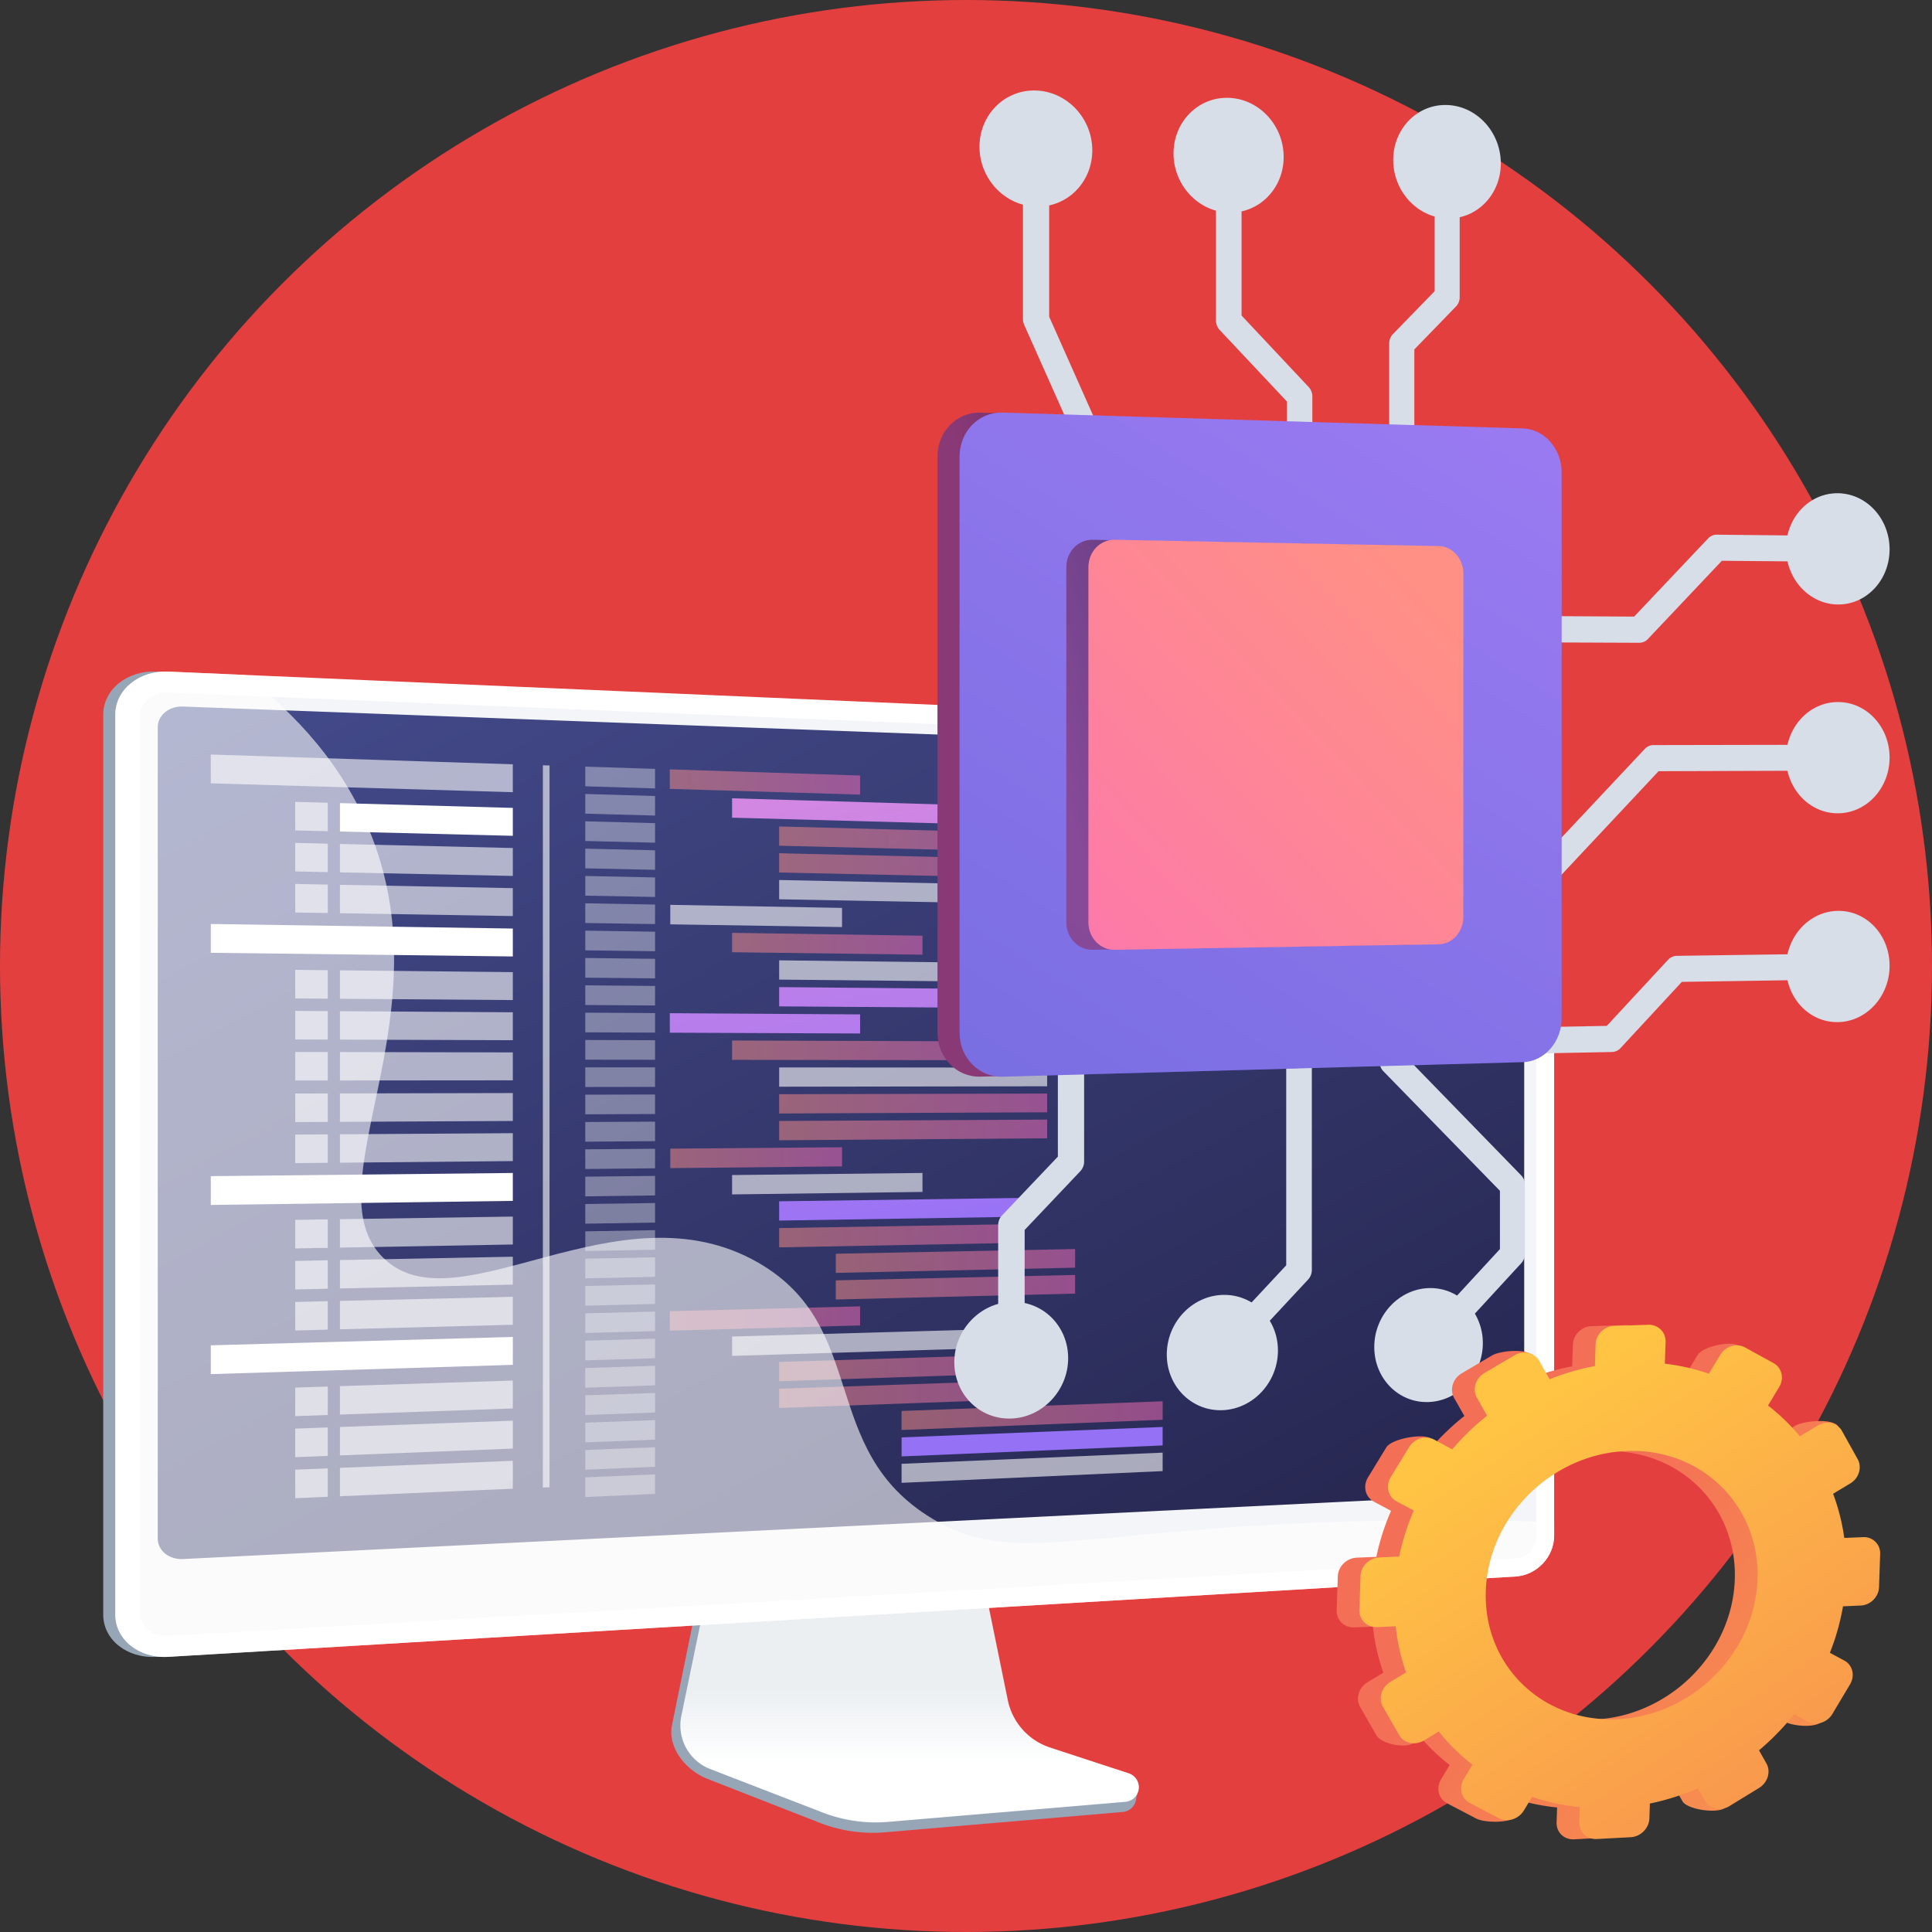 <svg xmlns="http://www.w3.org/2000/svg" xmlns:xlink="http://www.w3.org/1999/xlink" viewBox="0 0 2800 2800">
  <rect x="0" y="0" width="2800" height="2800" fill="#333333" stroke="none"/>
  <defs>
    <linearGradient id="b0bffa53-f574-4559-9baf-8047b14fb5a6" x1="1318.27" y1="2339.41" x2="1318.27" y2="2556.48" gradientUnits="userSpaceOnUse">
      <stop offset="0.49" stop-color="#ebeff2"/>
      <stop offset="1" stop-color="#fff"/>
    </linearGradient>
    <linearGradient id="fdfbf64a-bc36-46f7-bc24-df05e4679cb2" x1="723.3" y1="767.64" x2="1646.06" y2="2460.1" gradientUnits="userSpaceOnUse">
      <stop offset="0" stop-color="#444b8c"/>
      <stop offset="1" stop-color="#26264f"/>
    </linearGradient>
    <linearGradient id="bc1baceb-b1f5-4f51-818b-7d07168bcb05" x1="1215.38" y1="922.28" x2="1381.02" y2="1931.9" gradientUnits="userSpaceOnUse">
      <stop offset="0" stop-color="#e38ddd"/>
      <stop offset="1" stop-color="#9571f6"/>
    </linearGradient>
    <linearGradient id="a068e099-16c1-4cd7-9c55-a03e2e22319a" x1="1129.21" y1="1216.48" x2="1517.61" y2="1216.48" gradientUnits="userSpaceOnUse">
      <stop offset="0" stop-color="#ff9085"/>
      <stop offset="1" stop-color="#fb6fbb"/>
    </linearGradient>
    <linearGradient id="f3a15b0e-6255-4839-967e-b022bc6c5f0c" x1="1129.21" y1="1254.73" x2="1517.61" y2="1254.73" xlink:href="#a068e099-16c1-4cd7-9c55-a03e2e22319a"/>
    <linearGradient id="bb5c38af-adf2-4437-86e1-89bc4fe548b9" x1="1060.98" y1="1367.78" x2="1336.94" y2="1367.78" xlink:href="#a068e099-16c1-4cd7-9c55-a03e2e22319a"/>
    <linearGradient id="b09274f3-1152-4535-b0ec-f0449c3fd769" x1="1218.91" y1="922.89" x2="1370.47" y2="1846.68" xlink:href="#bc1baceb-b1f5-4f51-818b-7d07168bcb05"/>
    <linearGradient id="e2e2ec6a-9485-4315-8a43-ef0b1316b60a" x1="970.74" y1="1133.33" x2="1246.52" y2="1133.33" xlink:href="#a068e099-16c1-4cd7-9c55-a03e2e22319a"/>
    <linearGradient id="f3aaf8c4-f0db-4fdc-9bbc-8cae501f6c60" x1="1129.21" y1="1981.75" x2="1517.61" y2="1981.75" xlink:href="#a068e099-16c1-4cd7-9c55-a03e2e22319a"/>
    <linearGradient id="bf085c89-bc71-46ba-8878-1e012d5c57f4" x1="1129.21" y1="2019.99" x2="1517.61" y2="2019.99" xlink:href="#a068e099-16c1-4cd7-9c55-a03e2e22319a"/>
    <linearGradient id="f85de5cb-7b82-482b-b117-006080d2bb19" x1="1306.64" y1="2051.66" x2="1684.99" y2="2051.66" xlink:href="#a068e099-16c1-4cd7-9c55-a03e2e22319a"/>
    <linearGradient id="bbc27ccb-d4e6-43fb-968e-c58c03c754ff" x1="1336.68" y1="1119.47" x2="1455.07" y2="1841.04" xlink:href="#bc1baceb-b1f5-4f51-818b-7d07168bcb05"/>
    <linearGradient id="eb0f0278-4956-43e9-9e08-691adb99299f" x1="970.74" y1="1910.9" x2="1246.52" y2="1910.9" xlink:href="#a068e099-16c1-4cd7-9c55-a03e2e22319a"/>
    <linearGradient id="bfe29d5b-8344-4f85-a5c9-0b5b3e9928a9" x1="1060.98" y1="1522.27" x2="1453.28" y2="1522.27" xlink:href="#a068e099-16c1-4cd7-9c55-a03e2e22319a"/>
    <linearGradient id="a345ca21-790f-4a55-8e9d-a963bd576eba" x1="1129.21" y1="1599.32" x2="1517.61" y2="1599.32" xlink:href="#a068e099-16c1-4cd7-9c55-a03e2e22319a"/>
    <linearGradient id="a6aa8cbe-3754-4b9d-b6f3-f5c1b9e0d773" x1="1129.21" y1="1637.56" x2="1517.61" y2="1637.56" xlink:href="#a068e099-16c1-4cd7-9c55-a03e2e22319a"/>
    <linearGradient id="eb1133b8-a044-4eb6-9816-336fdecebdeb" x1="971.43" y1="1677.82" x2="1220.33" y2="1677.82" xlink:href="#a068e099-16c1-4cd7-9c55-a03e2e22319a"/>
    <linearGradient id="fc8b27dd-ba31-4809-bffd-21c52bc40bf3" x1="1178.68" y1="984.03" x2="1316.26" y2="1822.61" xlink:href="#bc1baceb-b1f5-4f51-818b-7d07168bcb05"/>
    <linearGradient id="af671d5a-b6a7-4c96-b3a0-1c47fa90d36b" x1="1129.21" y1="1790.84" x2="1480.31" y2="1790.84" xlink:href="#a068e099-16c1-4cd7-9c55-a03e2e22319a"/>
    <linearGradient id="b37c4338-401d-4967-abbf-1f2699bbc347" x1="1211.27" y1="1827.48" x2="1558.14" y2="1827.48" xlink:href="#a068e099-16c1-4cd7-9c55-a03e2e22319a"/>
    <linearGradient id="fff40c52-b1b1-4381-9b78-ddf7bb0b1e08" x1="1211.27" y1="1865.55" x2="1558.14" y2="1865.55" xlink:href="#a068e099-16c1-4cd7-9c55-a03e2e22319a"/>
    <linearGradient id="a9dbeadb-de23-4433-9e21-ad7cd0f31ada" x1="1020.78" y1="947.93" x2="1173.25" y2="1877.24" xlink:href="#bc1baceb-b1f5-4f51-818b-7d07168bcb05"/>
    <linearGradient id="ae83746a-645d-4310-8f5a-63fc0da975db" x1="1929.14" y1="1052.08" x2="1441.59" y2="1113.02" gradientUnits="userSpaceOnUse">
      <stop offset="0" stop-color="#311944"/>
      <stop offset="1" stop-color="#893976"/>
    </linearGradient>
    <linearGradient id="ae033803-b623-4eeb-aae1-eaa0251c66c6" x1="2468.87" y1="60.27" x2="1000.08" y2="2368.25" gradientUnits="userSpaceOnUse">
      <stop offset="0" stop-color="#aa80f9"/>
      <stop offset="1" stop-color="#6165d7"/>
    </linearGradient>
    <linearGradient id="a2f11994-971e-4c6a-b57a-1a30fd1ac0c3" x1="1888.37" y1="1053.09" x2="1541.96" y2="1162.15" xlink:href="#ae83746a-645d-4310-8f5a-63fc0da975db"/>
    <linearGradient id="a1779b72-7f5c-45b1-9d5b-61347c1ac0c8" x1="2344.75" y1="-18.72" x2="875.96" y2="2289.27" xlink:href="#ae033803-b623-4eeb-aae1-eaa0251c66c6"/>
    <linearGradient id="bb17e404-aacf-44f2-831a-b96e8af5ed4c" x1="2074.81" y1="858.46" x2="1314.63" y2="1589.77" xlink:href="#a068e099-16c1-4cd7-9c55-a03e2e22319a"/>
    <linearGradient id="bb9fd7ad-877b-4b12-89e1-c4b53d19c15e" x1="2037.53" y1="819.71" x2="1277.35" y2="1551.03" xlink:href="#a068e099-16c1-4cd7-9c55-a03e2e22319a"/>
    <linearGradient id="f64f3927-a041-40ed-be0f-9a15d293ba53" x1="3163.86" y1="3021.11" x2="2249.43" y2="2226.43" gradientUnits="userSpaceOnUse">
      <stop offset="0" stop-color="#ffc444"/>
      <stop offset="1" stop-color="#f36f56"/>
    </linearGradient>
    <linearGradient id="eceae827-629c-442e-98f8-29020f515747" x1="2190.08" y1="2055.79" x2="2891.62" y2="3110.52" xlink:href="#f64f3927-a041-40ed-be0f-9a15d293ba53"/>
  </defs>
  <g style="isolation: isolate">
    <g id="e039cbd3-25d4-4e06-bb3c-3020190ba489" data-name="Calque 2">
      <g id="a24a24a1-2722-46e2-a495-77ba2b9c14f6" data-name="Illustration">
        <g>
          <circle cx="1400" cy="1400" r="1400" style="fill: #e43f3f"/>
          <g>
            <g>
              <path d="M1517.89,2546.28a92.33,92.33,0,0,1-61.23-69.52l-45.51-225.24-389.3,13.82L973.94,2500c-6.71,32.87,20.15,65.84,51.08,77.94l162.88,63.73a211.75,211.75,0,0,0,95.22,13.8L1627.34,2626a21.35,21.35,0,0,0,19.3-18.91c1.17-10.15,8.22-21.55-1.37-24.73Z" style="fill: #97a6b7"/>
              <path d="M1521.74,2532.59a91.59,91.59,0,0,1-61.17-68.66l-45.46-222.41-379.81,13.67-47.87,231.7a67.8,67.8,0,0,0,41.94,76.94l162.71,62.93a213.93,213.93,0,0,0,95.13,13.63l343.87-29.08a21.22,21.22,0,0,0,4.82-41.3Z" style="fill: url(#b0bffa53-f574-4559-9baf-8047b14fb5a6)"/>
            </g>
            <g>
              <g>
                <path d="M226.36,2401.22c-42.22,2.52-76.75-24.87-76.75-61.06V1035.65c0-36.2,34.53-64.15,76.75-62.32L2187.2,1109.08c31,1.34,47.63-23.68,47.63,7.11V2225.66c0,30.79-25.1,57.33-56.09,59.17Z" style="fill: #97a6b7"/>
                <path d="M243.91,2401.22c-42.22,2.52-76.76-24.87-76.76-61.06V1035.65c0-36.2,34.54-64.15,76.76-62.32l1952.37,84.6c31,1.34,56.1,27.47,56.1,58.26V2225.66c0,30.79-25.1,57.33-56.1,59.17Z" style="fill: #fff"/>
                <path d="M2196.28,1084,243.91,1003.72c-22.57-.93-40.92,14-40.92,33.31V2338.19c0,19.33,18.35,33.94,40.92,32.65l1952.37-112.12c16.62-.95,30-15.11,30-31.63V1115.18A31.49,31.49,0,0,0,2196.28,1084Z" style="fill: #d8dee8;opacity: 0.3;mix-blend-mode: multiply"/>
              </g>
              <g>
                <path d="M2181.78,2164.84,265.07,2259.46c-20.12,1-36.47-12.31-36.47-29.71V1054.12c0-17.4,16.35-30.9,36.47-30.15l1916.71,71.14a28.43,28.43,0,0,1,27.21,28.16V2136.35A28.86,28.86,0,0,1,2181.78,2164.84Z" style="fill: url(#fdfbf64a-bc36-46f7-bc24-df05e4679cb2)"/>
                <polygon points="743.22 1148.13 305.49 1135.25 305.49 1093.52 743.22 1107.67 743.22 1148.13" style="fill: #fff;opacity: 0.6;mix-blend-mode: soft-light"/>
                <polygon points="949.36 1142.64 848.24 1139.58 848.24 1111.07 949.36 1114.34 949.36 1142.64" style="fill: #fff;opacity: 0.36;mix-blend-mode: soft-light"/>
                <polygon points="949.36 1181.97 848.24 1179.2 848.24 1150.69 949.36 1153.66 949.36 1181.97" style="fill: #fff;opacity: 0.36;mix-blend-mode: soft-light"/>
                <polygon points="1453.29 1195.76 1060.98 1185.02 1060.98 1156.95 1453.29 1168.51 1453.29 1195.76" style="fill: url(#bc1baceb-b1f5-4f51-818b-7d07168bcb05)"/>
                <polygon points="1517.61 1235.2 1129.21 1225.69 1129.21 1197.77 1517.61 1208.08 1517.61 1235.2" style="opacity: 0.5;fill: url(#a068e099-16c1-4cd7-9c55-a03e2e22319a)"/>
                <polygon points="1517.61 1272.88 1129.21 1264.5 1129.21 1236.57 1517.61 1245.76 1517.61 1272.88" style="opacity: 0.5;fill: url(#f3a15b0e-6255-4839-967e-b022bc6c5f0c)"/>
                <polygon points="1517.61 1310.56 1129.21 1303.3 1129.21 1275.37 1517.61 1283.44 1517.61 1310.56" style="fill: #fff;opacity: 0.6;mix-blend-mode: soft-light"/>
                <polygon points="949.36 1221.29 848.24 1218.82 848.24 1190.3 949.36 1192.99 949.36 1221.29" style="fill: #fff;opacity: 0.36;mix-blend-mode: soft-light"/>
                <polygon points="949.36 1260.62 848.24 1258.43 848.24 1229.92 949.36 1232.31 949.36 1260.62" style="fill: #fff;opacity: 0.36;mix-blend-mode: soft-light"/>
                <polygon points="949.36 1299.94 848.24 1298.05 848.24 1269.54 949.36 1271.64 949.36 1299.94" style="fill: #fff;opacity: 0.36;mix-blend-mode: soft-light"/>
                <polygon points="949.36 1339.26 848.24 1337.67 848.24 1309.15 949.36 1310.96 949.36 1339.26" style="fill: #fff;opacity: 0.36;mix-blend-mode: soft-light"/>
                <polygon points="1220.33 1343.55 971.43 1339.61 971.43 1311.36 1220.33 1315.81 1220.33 1343.55" style="fill: #fff;opacity: 0.6;mix-blend-mode: soft-light"/>
                <polygon points="949.36 1378.59 848.24 1377.28 848.24 1348.77 949.36 1350.29 949.36 1378.59" style="fill: #fff;opacity: 0.36;mix-blend-mode: soft-light"/>
                <polygon points="949.36 1417.91 848.24 1416.9 848.24 1388.39 949.36 1389.61 949.36 1417.91" style="fill: #fff;opacity: 0.36;mix-blend-mode: soft-light"/>
                <polygon points="949.36 1457.24 848.24 1456.52 848.24 1428 949.36 1428.93 949.36 1457.24" style="fill: #fff;opacity: 0.36;mix-blend-mode: soft-light"/>
                <polygon points="1336.94 1383.59 1060.98 1380.03 1060.98 1351.96 1336.94 1356.1 1336.94 1383.59" style="opacity: 0.5;fill: url(#bb5c38af-adf2-4437-86e1-89bc4fe548b9)"/>
                <polygon points="1480.31 1423.23 1129.21 1419.72 1129.21 1391.79 1480.31 1396.04 1480.31 1423.23" style="fill: #fff;opacity: 0.6;mix-blend-mode: soft-light"/>
                <polygon points="1480.31 1461.02 1129.21 1458.52 1129.21 1430.59 1480.31 1433.83 1480.31 1461.02" style="fill: url(#b09274f3-1152-4535-b0ec-f0449c3fd769)"/>
                <polygon points="949.36 1496.56 848.24 1496.13 848.24 1467.62 949.36 1468.26 949.36 1496.56" style="fill: #fff;opacity: 0.36;mix-blend-mode: soft-light"/>
                <polygon points="949.36 1535.88 848.24 1535.75 848.24 1507.23 949.36 1507.58 949.36 1535.88" style="fill: #fff;opacity: 0.36;mix-blend-mode: soft-light"/>
                <polygon points="949.36 1575.21 848.24 1575.37 848.24 1546.85 949.36 1546.91 949.36 1575.21" style="fill: #fff;opacity: 0.36;mix-blend-mode: soft-light"/>
                <polygon points="949.36 1614.53 848.24 1614.98 848.24 1586.47 949.36 1586.23 949.36 1614.53" style="fill: #fff;opacity: 0.36;mix-blend-mode: soft-light"/>
                <polygon points="949.36 1653.86 848.24 1654.6 848.24 1626.09 949.36 1625.56 949.36 1653.86" style="fill: #fff;opacity: 0.36;mix-blend-mode: soft-light"/>
                <polygon points="949.36 1693.18 848.24 1694.22 848.24 1665.7 949.36 1664.88 949.36 1693.18" style="fill: #fff;opacity: 0.36;mix-blend-mode: soft-light"/>
                <polygon points="949.36 1732.51 848.24 1733.83 848.24 1705.32 949.36 1704.2 949.36 1732.51" style="fill: #fff;opacity: 0.36;mix-blend-mode: soft-light"/>
                <polygon points="949.36 1771.83 848.24 1773.45 848.24 1744.93 949.36 1743.53 949.36 1771.83" style="fill: #fff;opacity: 0.36;mix-blend-mode: soft-light"/>
                <polygon points="949.36 1811.16 848.24 1813.07 848.24 1784.55 949.36 1782.85 949.36 1811.16" style="fill: #fff;opacity: 0.36;mix-blend-mode: soft-light"/>
                <polygon points="949.36 1850.48 848.24 1852.68 848.24 1824.17 949.36 1822.18 949.36 1850.48" style="fill: #fff;opacity: 0.36;mix-blend-mode: soft-light"/>
                <polygon points="949.36 1889.8 848.24 1892.3 848.24 1863.79 949.36 1861.5 949.36 1889.8" style="fill: #fff;opacity: 0.36;mix-blend-mode: soft-light"/>
                <polygon points="949.36 1929.13 848.24 1931.91 848.24 1903.4 949.36 1900.83 949.36 1929.13" style="fill: #fff;opacity: 0.36;mix-blend-mode: soft-light"/>
                <polygon points="949.36 1968.45 848.24 1971.53 848.24 1943.02 949.36 1940.15 949.36 1968.45" style="fill: #fff;opacity: 0.36;mix-blend-mode: soft-light"/>
                <polygon points="949.36 2007.78 848.24 2011.15 848.24 1982.63 949.36 1979.47 949.36 2007.78" style="fill: #fff;opacity: 0.36;mix-blend-mode: soft-light"/>
                <polygon points="949.36 2047.1 848.24 2050.76 848.24 2022.25 949.36 2018.8 949.36 2047.1" style="fill: #fff;opacity: 0.36;mix-blend-mode: soft-light"/>
                <polygon points="949.36 2086.43 848.24 2090.38 848.24 2061.87 949.36 2058.12 949.36 2086.43" style="fill: #fff;opacity: 0.36;mix-blend-mode: soft-light"/>
                <polygon points="949.36 2125.75 848.24 2130 848.24 2101.49 949.36 2097.45 949.36 2125.75" style="fill: #fff;opacity: 0.36;mix-blend-mode: soft-light"/>
                <polygon points="949.36 2165.07 848.24 2169.61 848.24 2141.1 949.36 2136.77 949.36 2165.07" style="fill: #fff;opacity: 0.36;mix-blend-mode: soft-light"/>
                <polygon points="1246.52 1151.63 970.74 1143.29 970.74 1115.03 1246.52 1123.95 1246.52 1151.63" style="opacity: 0.5;fill: url(#e2e2ec6a-9485-4315-8a43-ef0b1316b60a)"/>
                <polygon points="1453.29 1953.11 1060.98 1965.05 1060.98 1936.98 1453.29 1925.85 1453.29 1953.11" style="fill: #fff;opacity: 0.6;mix-blend-mode: soft-light"/>
                <polygon points="1517.61 1988.83 1129.21 2001.78 1129.21 1973.85 1517.61 1961.71 1517.61 1988.83" style="opacity: 0.5;fill: url(#f3aaf8c4-f0db-4fdc-9bbc-8cae501f6c60)"/>
                <polygon points="1517.61 2026.51 1129.21 2040.59 1129.21 2012.66 1517.61 1999.39 1517.61 2026.51" style="opacity: 0.5;fill: url(#bf085c89-bc71-46ba-8878-1e012d5c57f4)"/>
                <polygon points="1684.99 2057.64 1306.64 2072.45 1306.64 2044.89 1684.99 2030.87 1684.99 2057.64" style="opacity: 0.5;fill: url(#f85de5cb-7b82-482b-b117-006080d2bb19)"/>
                <polygon points="1684.99 2094.84 1306.64 2110.74 1306.64 2083.18 1684.99 2068.07 1684.99 2094.84" style="fill: url(#bbc27ccb-d4e6-43fb-968e-c58c03c754ff)"/>
                <polygon points="1684.99 2132.04 1306.64 2149.03 1306.64 2121.47 1684.99 2105.27 1684.99 2132.04" style="fill: #fff;opacity: 0.6;mix-blend-mode: soft-light"/>
                <polygon points="1246.52 1920.94 970.74 1928.54 970.74 1900.28 1246.52 1893.25 1246.52 1920.94" style="opacity: 0.5;fill: url(#eb0f0278-4956-43e9-9e08-691adb99299f)"/>
                <polygon points="1453.29 1536.57 1060.98 1536.04 1060.98 1507.96 1453.29 1509.31 1453.29 1536.57" style="opacity: 0.5;fill: url(#bfe29d5b-8344-4f85-a5c9-0b5b3e9928a9)"/>
                <polygon points="1517.61 1574.33 1129.21 1574.93 1129.21 1547 1517.61 1547.21 1517.61 1574.33" style="fill: #fff;opacity: 0.6;mix-blend-mode: soft-light"/>
                <polygon points="1517.61 1612.02 1129.21 1613.74 1129.21 1585.81 1517.61 1584.89 1517.61 1612.02" style="opacity: 0.5;fill: url(#a345ca21-790f-4a55-8e9d-a963bd576eba)"/>
                <polygon points="1517.61 1649.7 1129.21 1652.54 1129.21 1624.61 1517.61 1622.58 1517.61 1649.7" style="opacity: 0.5;fill: url(#a6aa8cbe-3754-4b9d-b6f3-f5c1b9e0d773)"/>
                <polygon points="1220.33 1690.41 971.43 1692.96 971.43 1664.7 1220.33 1662.68 1220.33 1690.41" style="opacity: 0.5;fill: url(#eb1133b8-a044-4eb6-9816-336fdecebdeb)"/>
                <polygon points="1336.94 1727.43 1060.98 1731.04 1060.98 1702.97 1336.94 1699.93 1336.94 1727.43" style="fill: #fff;opacity: 0.6;mix-blend-mode: soft-light"/>
                <polygon points="1480.31 1763.34 1129.21 1768.95 1129.21 1741.03 1480.31 1736.14 1480.31 1763.34" style="fill: url(#fc8b27dd-ba31-4809-bffd-21c52bc40bf3)"/>
                <polygon points="1480.31 1801.13 1129.21 1807.76 1129.21 1779.83 1480.31 1773.93 1480.31 1801.13" style="opacity: 0.5;fill: url(#af671d5a-b6a7-4c96-b3a0-1c47fa90d36b)"/>
                <polygon points="1558.14 1837.22 1211.27 1844.78 1211.27 1817.02 1558.14 1810.18 1558.14 1837.22" style="opacity: 0.5;fill: url(#b37c4338-401d-4967-abbf-1f2699bbc347)"/>
                <polygon points="1558.14 1874.79 1211.27 1883.34 1211.27 1855.59 1558.14 1847.75 1558.14 1874.79" style="opacity: 0.5;fill: url(#fff40c52-b1b1-4381-9b78-ddf7bb0b1e08)"/>
                <polygon points="1246.52 1497.82 970.74 1496.65 970.74 1468.39 1246.52 1470.14 1246.52 1497.82" style="fill: url(#a9dbeadb-de23-4433-9e21-ad7cd0f31ada)"/>
                <polygon points="743.22 1211.33 492.67 1205.11 492.67 1163.92 743.22 1170.88 743.22 1211.33" style="fill: #fff;mix-blend-mode: soft-light"/>
                <polygon points="427.87 1203.5 475.05 1204.67 475.05 1163.43 427.87 1162.12 427.87 1203.5" style="fill: #fff;opacity: 0.6;mix-blend-mode: soft-light"/>
                <polygon points="743.22 1269.48 492.67 1264.32 492.67 1223.13 743.22 1229.03 743.22 1269.48" style="fill: #fff;opacity: 0.6;mix-blend-mode: soft-light"/>
                <polygon points="427.87 1262.98 475.05 1263.95 475.05 1222.71 427.87 1221.6 427.87 1262.98" style="fill: #fff;opacity: 0.6;mix-blend-mode: soft-light"/>
                <polygon points="743.22 1327.63 492.67 1323.52 492.67 1282.33 743.22 1287.18 743.22 1327.63" style="fill: #fff;opacity: 0.6;mix-blend-mode: soft-light"/>
                <polygon points="427.87 1322.46 475.05 1323.23 475.05 1281.99 427.87 1281.08 427.87 1322.46" style="fill: #fff;opacity: 0.6;mix-blend-mode: soft-light"/>
                <polygon points="743.22 1740.4 305.49 1746.3 305.49 1704.57 743.22 1699.95 743.22 1740.4" style="fill: #fff;mix-blend-mode: soft-light"/>
                <polygon points="743.22 1803.61 492.67 1808.13 492.67 1766.94 743.22 1763.15 743.22 1803.61" style="fill: #fff;opacity: 0.6;mix-blend-mode: soft-light"/>
                <polygon points="427.87 1809.3 475.05 1808.45 475.05 1767.21 427.87 1767.93 427.87 1809.3" style="fill: #fff;opacity: 0.6;mix-blend-mode: soft-light"/>
                <polygon points="743.22 1861.76 492.67 1867.34 492.67 1826.15 743.22 1821.31 743.22 1861.76" style="fill: #fff;opacity: 0.6;mix-blend-mode: soft-light"/>
                <polygon points="427.87 1868.78 475.05 1867.73 475.05 1826.49 427.87 1827.4 427.87 1868.78" style="fill: #fff;opacity: 0.6;mix-blend-mode: soft-light"/>
                <polygon points="743.22 1919.91 492.67 1926.54 492.67 1885.36 743.22 1879.46 743.22 1919.91" style="fill: #fff;opacity: 0.6;mix-blend-mode: soft-light"/>
                <polygon points="427.87 1928.26 475.05 1927.01 475.05 1885.77 427.87 1886.88 427.87 1928.26" style="fill: #fff;opacity: 0.6;mix-blend-mode: soft-light"/>
                <polygon points="743.22 1386.18 305.49 1380.85 305.49 1339.11 743.22 1345.72 743.22 1386.18" style="fill: #fff;mix-blend-mode: soft-light"/>
                <polygon points="743.22 1449.38 492.67 1447.48 492.67 1406.3 743.22 1408.93 743.22 1449.38" style="fill: #fff;opacity: 0.6;mix-blend-mode: soft-light"/>
                <polygon points="427.87 1446.99 475.05 1447.35 475.05 1406.11 427.87 1405.61 427.87 1446.99" style="fill: #fff;opacity: 0.6;mix-blend-mode: soft-light"/>
                <polygon points="743.22 1507.54 492.67 1506.69 492.67 1465.5 743.22 1467.08 743.22 1507.54" style="fill: #fff;opacity: 0.6;mix-blend-mode: soft-light"/>
                <polygon points="427.87 1506.47 475.05 1506.63 475.05 1465.39 427.87 1465.09 427.87 1506.47" style="fill: #fff;opacity: 0.6;mix-blend-mode: soft-light"/>
                <polygon points="743.22 1624.59 492.67 1625.87 492.67 1584.68 743.22 1584.14 743.22 1624.59" style="fill: #fff;opacity: 0.6;mix-blend-mode: soft-light"/>
                <polygon points="427.87 1626.2 475.05 1625.96 475.05 1584.72 427.87 1584.82 427.87 1626.2" style="fill: #fff;opacity: 0.6;mix-blend-mode: soft-light"/>
                <polygon points="743.22 1682.74 492.67 1685.07 492.67 1643.89 743.22 1642.29 743.22 1682.74" style="fill: #fff;opacity: 0.6;mix-blend-mode: soft-light"/>
                <polygon points="427.87 1685.68 475.05 1685.24 475.05 1644 427.87 1644.3 427.87 1685.68" style="fill: #fff;opacity: 0.6;mix-blend-mode: soft-light"/>
                <polygon points="743.22 1565.69 492.67 1565.89 492.67 1524.71 743.22 1525.23 743.22 1565.69" style="fill: #fff;opacity: 0.6;mix-blend-mode: soft-light"/>
                <polygon points="427.87 1565.95 475.05 1565.91 475.05 1524.67 427.87 1524.57 427.87 1565.95" style="fill: #fff;opacity: 0.6;mix-blend-mode: soft-light"/>
                <polygon points="743.22 1978.04 305.49 1991.47 305.49 1949.74 743.22 1937.59 743.22 1978.04" style="fill: #fff;mix-blend-mode: soft-light"/>
                <polygon points="743.22 2041.25 492.67 2050.08 492.67 2008.9 743.22 2000.79 743.22 2041.25" style="fill: #fff;opacity: 0.6;mix-blend-mode: soft-light"/>
                <polygon points="427.87 2052.37 475.05 2050.7 475.05 2009.47 427.87 2010.99 427.87 2052.37" style="fill: #fff;opacity: 0.6;mix-blend-mode: soft-light"/>
                <polygon points="743.22 2099.4 492.67 2109.29 492.67 2068.1 743.22 2058.94 743.22 2099.4" style="fill: #fff;opacity: 0.6;mix-blend-mode: soft-light"/>
                <polygon points="427.87 2111.85 475.05 2109.98 475.05 2068.75 427.87 2070.47 427.87 2111.85" style="fill: #fff;opacity: 0.6;mix-blend-mode: soft-light"/>
                <polygon points="743.22 2157.55 492.67 2168.49 492.67 2127.31 743.22 2117.09 743.22 2157.55" style="fill: #fff;opacity: 0.6;mix-blend-mode: soft-light"/>
                <polygon points="427.87 2171.33 475.05 2169.26 475.05 2128.03 427.87 2129.95 427.87 2171.33" style="fill: #fff;opacity: 0.6;mix-blend-mode: soft-light"/>
                <polygon points="796.41 2155.42 786.77 2155.84 786.77 1109.08 796.41 1109.39 796.41 2155.42" style="fill: #fff;opacity: 0.6;mix-blend-mode: soft-light"/>
              </g>
              <path d="M1992.46,2204.09c-425,8.88-520.58,69.57-641.34-3.14-165.94-99.92-90.37-277.65-252-370.88-203.27-117.2-437.62,97.45-543.71-7.2-105.64-104.22,93.93-349.5-21.6-622.92C487.4,1090.23,408.45,1019,353.92,978.1l-110-4.77c-42.22-1.83-76.76,26.12-76.76,62.32V2340.16c0,36.19,34.54,63.58,76.76,61.06l1952.37-116.39c31-1.84,56.1-28.38,56.1-59.17v-19.72C2193.86,2203.86,2103.22,2201.77,1992.46,2204.09Z" style="fill: #fff;opacity: 0.6;mix-blend-mode: soft-light"/>
            </g>
          </g>
          <g>
            <g>
              <path d="M1608.11,721.77A19.11,19.11,0,0,1,1591,710.25L1484.3,470.71a20.46,20.46,0,0,1-1.76-8.26V214.72c0-10.81,8.52-19.3,19-19s19,9.37,19,20.16V459l104.65,235.34c4.36,9.81.25,21.33-9.18,25.73A18.2,18.2,0,0,1,1608.11,721.77Z" style="fill: #d8dee8"/>
              <path d="M1883.55,725.4c-10.17-.12-18.42-8.85-18.42-19.49v-124L1767.7,478.27a20.16,20.16,0,0,1-5.44-13.8V224.36c0-10.68,8.31-19.07,18.56-18.74s18.54,9.26,18.54,19.92V457.3l97.19,103.54a20.07,20.07,0,0,1,5.39,13.71V706.39C1901.94,717,1893.71,725.53,1883.55,725.4Z" style="fill: #d8dee8"/>
              <path d="M2031.56,727c-10.07-.12-18.23-8.8-18.23-19.39V497.71a19.25,19.25,0,0,1,5.34-13.44L2079.23,422V233.79c0-10.56,8.12-18.86,18.13-18.53s18.11,9.14,18.11,19.68v195.8a19.2,19.2,0,0,1-5.3,13.38l-60.4,62.29V708C2049.77,718.6,2041.62,727.08,2031.56,727Z" style="fill: #d8dee8"/>
              <path d="M1465.82,1991c-10.6.4-19.19-8.09-19.19-19V1775.49a20.48,20.48,0,0,1,5.62-14.07l80.88-85.12V1501.87c0-10.83,8.54-19.75,19.06-19.93a18.9,18.9,0,0,1,19,19.24v182.28a20.36,20.36,0,0,1-5.58,14L1485,1782.53v188.08C1485,1981.45,1476.4,1990.56,1465.82,1991Z" style="fill: #d8dee8"/>
              <path d="M1771.79,1979.63a17.64,17.64,0,0,1-13.24-5.2c-7.33-7.32-7.33-19.63,0-27.48l105.53-113.17V1495.86c0-10.68,8.32-19.49,18.58-19.67s18.55,8.33,18.55,19v345.43a20.34,20.34,0,0,1-5.43,13.83l-110.76,119A19,19,0,0,1,1771.79,1979.63Z" style="fill: #d8dee8"/>
              <path d="M2070.61,1968.57a17.19,17.19,0,0,1-12.94-5.15c-7.15-7.23-7.15-19.4,0-27.15l116.14-126v-84.45L2004.9,1552.53c-7.18-7.37-7.18-19.56,0-27.21a17.8,17.8,0,0,1,26-.51l173.86,178.78A19.18,19.18,0,0,1,2210,1717V1817.1a20.28,20.28,0,0,1-5.3,13.67l-121.2,131.7A18.5,18.5,0,0,1,2070.61,1968.57Z" style="fill: #d8dee8"/>
              <path d="M2375.69,931.57l-183.76-.75c-10,0-18.12-8.64-18.12-19.19s8.12-19.07,18.12-19l176.37,1,107.28-113.32a17,17,0,0,1,12.52-5.41l175.63,1.83c9.63.1,17.43,8.57,17.43,18.91s-7.8,18.67-17.43,18.58l-168.3-1.5L2388.31,926.07A17.26,17.26,0,0,1,2375.69,931.57Z" style="fill: #d8dee8"/>
              <path d="M2221.34,1304.42a17.37,17.37,0,0,1-12.79-5.46,19.82,19.82,0,0,1,0-27l175.23-186.56a17.32,17.32,0,0,1,12.61-5.57l267.34-.5c9.63,0,17.43,8.35,17.43,18.7s-7.8,18.75-17.43,18.79l-260,.87-169.66,181A17.73,17.73,0,0,1,2221.34,1304.42Z" style="fill: #d8dee8"/>
              <path d="M2336.08,1524.64l-144.15,2.83c-10,.2-18.12-8.2-18.12-18.76s8.12-19.26,18.12-19.44l136.73-2.48,88.83-95.79a17.49,17.49,0,0,1,12.58-5.72l233.66-3.3c9.63-.14,17.43,8.14,17.43,18.48s-7.8,18.85-17.43,19l-226.3,3.54-88.69,95.83A17.74,17.74,0,0,1,2336.08,1524.64Z" style="fill: #d8dee8"/>
              <path d="M2738.54,796.17c0,44.39-33.44,80.17-74.8,79.9s-75.26-36.69-75.26-81.35,33.75-80.44,75.26-79.9S2738.54,751.77,2738.54,796.17Z" style="fill: #d8dee8"/>
              <path d="M2738.54,1097.89c0,44.39-33.44,80.58-74.8,80.82s-75.26-35.77-75.26-80.43,33.75-80.85,75.26-80.82S2738.54,1053.49,2738.54,1097.89Z" style="fill: #d8dee8"/>
              <path d="M2738.54,1399.61c0,44.39-33.44,81-74.8,81.74s-75.26-34.84-75.26-79.51,33.75-81.26,75.26-81.75S2738.54,1355.21,2738.54,1399.61Z" style="fill: #d8dee8"/>
              <path d="M1501.55,131.17c45.06,1.58,81.47,40.41,81.47,86.74s-36.41,82.84-81.47,81.56c-45.21-1.29-82-40.13-82-86.75S1456.34,129.59,1501.55,131.17Z" style="fill: #d8dee8"/>
              <path d="M1780.82,141.8c44,1.54,79.56,39.9,79.56,85.68s-35.56,81.88-79.56,80.63-80.06-39.63-80.06-85.7S1736.67,140.25,1780.82,141.8Z" style="fill: #d8dee8"/>
              <path d="M2097.36,152.18c43,1.5,77.72,39.4,77.72,84.65s-34.73,80.95-77.72,79.72-78.2-39.14-78.2-84.67S2054.23,150.66,2097.36,152.18Z" style="fill: #d8dee8"/>
              <path d="M1465.82,1886.76c45.48-1.5,82.23,35,82.23,81.56s-36.75,85.72-82.23,87.52c-45.64,1.81-82.76-34.7-82.76-81.54S1420.18,1888.26,1465.82,1886.76Z" style="fill: #d8dee8"/>
              <path d="M1771.79,1876.67c44.41-1.47,80.3,34.63,80.3,80.63s-35.89,84.69-80.3,86.45-80.8-34.33-80.8-80.61S1727.23,1878.14,1771.79,1876.67Z" style="fill: #d8dee8"/>
              <path d="M2070.61,1866.81c43.38-1.43,78.44,34.26,78.44,79.72s-35.06,83.7-78.44,85.41c-43.53,1.72-78.92-34-78.92-79.7S2027.08,1868.25,2070.61,1866.81Z" style="fill: #d8dee8"/>
            </g>
            <path d="M2175,620.88,1420.81,598c-34.27-1-62.15,27.42-62.15,63.56v835.11c0,36.14,27.88,64.67,62.15,63.71l754.17-21c31.09-.86,56.2-29.32,56.2-63.56V684.59C2231.18,650.34,2206.07,621.82,2175,620.88Z" style="fill: url(#ae83746a-645d-4310-8f5a-63fc0da975db)"/>
            <path d="M2207.05,620.88,1452.89,598c-34.27-1-62.15,27.42-62.15,63.56v835.11c0,36.14,27.88,64.67,62.15,63.71l754.16-21c31.09-.86,56.21-29.32,56.21-63.56V684.59C2263.26,650.34,2238.14,621.82,2207.05,620.88Z" style="fill: url(#ae033803-b623-4eeb-aae1-eaa0251c66c6)"/>
            <path d="M2053.07,791.39l-469.66-9.09c-21-.41-38,17.33-38,39.61v514.86c0,22.28,17,40.06,38,39.71l469.66-7.92c19.72-.33,35.67-18.06,35.67-39.61V831.1C2088.74,809.55,2072.79,791.78,2053.07,791.39Z" style="fill: url(#a2f11994-971e-4c6a-b57a-1a30fd1ac0c3)"/>
            <g style="opacity: 0.3;mix-blend-mode: multiply">
              <path d="M1908,1116.8c-36.62-189.66-240.26-206.93-293.25-399-10.69-38.74-13.25-77.48-10.18-115.23L1452.89,598c-34.27-1-62.15,27.42-62.15,63.56v835.11c0,36.14,27.88,64.67,62.15,63.71l428-11.9a478.07,478.07,0,0,1-17.22-83.88C1844.64,1294.68,1933.63,1249.3,1908,1116.8Z" style="fill: url(#a1779b72-7f5c-45b1-9d5b-61347c1ac0c8)"/>
            </g>
            <path d="M2085.15,791.39l-469.66-9.09c-21-.41-38,17.33-38,39.61v514.86c0,22.28,17,40.06,38,39.71l469.66-7.92c19.72-.33,35.66-18.06,35.66-39.61V831.1C2120.81,809.55,2104.87,791.78,2085.15,791.39Z" style="fill: url(#bb17e404-aacf-44f2-831a-b96e8af5ed4c)"/>
            <g style="opacity: 0.3;mix-blend-mode: multiply">
              <path d="M1984.5,1116.8c-31.89-165.13-190.38-199.6-265.82-332.5l-103.19-2c-21-.41-38,17.33-38,39.61v514.86c0,22.28,17,40.06,38,39.71l325.07-5.48C1953.82,1271.44,2004.64,1221.09,1984.5,1116.8Z" style="fill: url(#bb9fd7ad-877b-4b12-89e1-c4b53d19c15e)"/>
            </g>
          </g>
          <g>
            <path d="M1938.85,2284.62l-1.67,49.05c-.49,14.39,11.06,25.53,25.78,24.87l26.75-1.19a301.13,301.13,0,0,0,15.11,66.91l-22.59,13.56c-13,7.78-17.89,23.9-11,36l23.61,41.21c6.92,12.08,40.32,19.26,53.26,11.45l4.08-16.61A291.36,291.36,0,0,0,2101,2558l-12.36,20.45c-7.73,12.78-3.94,28.42,8.47,34.93l42.22,22.16c12.37,6.48,52.52,7.49,60.22-5.27l-12.06-25.74a311.83,311.83,0,0,0,69.18,15l-.74,21.73c-.49,14.26,10.84,25.19,25.3,24.42l49.2-2.64c14.41-.77,26.47-12.92,26.95-27.14l.74-21.67a349.41,349.41,0,0,0,69.78-22.15l10.39,18.36c6.74,11.91,48.15,18,60.77,10.3l17.29-29.09c12.59-7.72,17.35-23.61,10.64-35.5l-10.74-19a366.37,366.37,0,0,0,50.93-52.36l20,10.69c12.06,6.46,47.78,9.76,55.29-2.82l5.71-51.09c7.49-12.55,3.82-28-8.2-34.44l-21-11.31a335.83,335.83,0,0,0,19.08-67.28l25.76-1.15a28.12,28.12,0,0,0,26.47-26.66l1.64-48a23.33,23.33,0,0,0-24.73-24.44l-27.27,1.13a299.83,299.83,0,0,0-16.19-64l25-15.05c12.5-7.54,17.23-23.32,10.57-35.26l4.75-47.73c-6.67-12-49.71-8.58-62.25-1.06L2575.51,2082a291.29,291.29,0,0,0-46.09-44.61l16.18-26.84c7.54-12.51,3.85-28-8.25-34.68l-18-26c-12.14-6.67-51.43,1.41-59,13.94l-16.63,27.5a310.67,310.67,0,0,0-63.85-14.56l1.07-31.49c.49-14.22-10.78-25.36-25.18-24.89l-49.16,1.62c-14.45.47-26.56,12.41-27.05,26.67l-1.07,31.58a347.61,347.61,0,0,0-65.6,19.12l9.77-33.31c-6.85-12.14-47.58-9.12-60.42-1.55l-43.86,25.87c-12.89,7.6-17.77,23.62-10.89,35.77l14.75,26a367.4,367.4,0,0,0-50.5,48.78l1.11-16.69c-12.45-6.71-56,.82-63.74,13.53l-26.49,43.37c-7.77,12.74-3.95,28.49,8.53,35.17l24.88,13.32a339.22,339.22,0,0,0-21.29,66.67l-28.32,1.19C1951.68,2258.06,1939.34,2270.23,1938.85,2284.62Zm181.53,21.59c3.68-107.92,95.55-198.78,204.6-202.91,108.4-4.1,192.84,79.11,189.2,185.85s-94,197.53-202.43,202.81C2202.65,2497.28,2116.71,2414.13,2120.38,2306.21Z" style="fill: url(#f64f3927-a041-40ed-be0f-9a15d293ba53)"/>
            <path d="M1971.8,2284.2l-1.67,49.05c-.49,14.4,11,25.53,25.77,24.87l26.75-1.19a301,301,0,0,0,15.12,66.91l-22.6,13.56c-13,7.78-17.88,23.91-11,36l23.6,41.21c6.92,12.08,23,15.54,36,7.74l21.38-12.89a291.3,291.3,0,0,0,48.81,48.06L2121.61,2578c-7.73,12.78-3.93,28.43,8.48,34.94l42.22,22.15c12.37,6.49,28.62,1.4,36.32-11.36l11.84-19.65a311.74,311.74,0,0,0,69.17,15l-.74,21.73c-.48,14.26,10.85,25.19,25.31,24.42l49.2-2.63c14.4-.77,26.46-12.92,27-27.14l.74-21.67a349.13,349.13,0,0,0,69.77-22.16l10.4,18.36c6.74,11.91,22.45,15.29,35.07,7.55l43-26.34c12.59-7.72,17.36-23.6,10.65-35.5l-10.75-19a367.49,367.49,0,0,0,50.94-52.36l20,10.68c12.06,6.46,27.91,1.5,35.42-11.08l25.57-42.82c7.5-12.56,3.83-28-8.2-34.45l-21-11.3A336.77,336.77,0,0,0,2671,2328l25.76-1.15c14.14-.63,26-12.56,26.47-26.65l1.64-48a23.33,23.33,0,0,0-24.73-24.44l-27.28,1.14a299.17,299.17,0,0,0-16.19-64l25-15.05c12.5-7.54,17.23-23.32,10.57-35.26l-22.72-40.74c-6.68-12-22.24-15.57-34.78-8l-26.27,15.76a291.77,291.77,0,0,0-46.09-44.62l16.18-26.84c7.54-12.5,3.84-28-8.26-34.68l-41.31-22.7c-12.13-6.67-28.12-1.93-35.69,10.6l-16.63,27.5a311.48,311.48,0,0,0-63.85-14.56l1.07-31.48c.48-14.22-10.79-25.37-25.18-24.89l-49.16,1.61c-14.45.47-26.56,12.41-27.05,26.67l-1.08,31.58a347.52,347.52,0,0,0-65.59,19.12l-15-26.6c-6.84-12.13-22.8-15.83-35.65-8.25l-43.86,25.87c-12.88,7.6-17.76,23.62-10.88,35.77l14.75,26a366.82,366.82,0,0,0-50.51,48.77l-26-14c-12.45-6.7-28.83-1.84-36.6,10.87l-26.48,43.38c-7.78,12.73-4,28.48,8.53,35.17l24.88,13.32a337.68,337.68,0,0,0-21.29,66.67l-28.32,1.18C1984.63,2257.64,1972.29,2269.81,1971.8,2284.2Zm181.53,21.59c3.67-107.92,95.55-198.78,204.6-202.91,108.39-4.1,192.83,79.12,189.2,185.86s-94,197.52-202.44,202.81C2235.6,2496.86,2149.65,2413.71,2153.33,2305.79Z" style="fill: url(#eceae827-629c-442e-98f8-29020f515747)"/>
          </g>
        </g>
      </g>
    </g>
  </g>
</svg>
